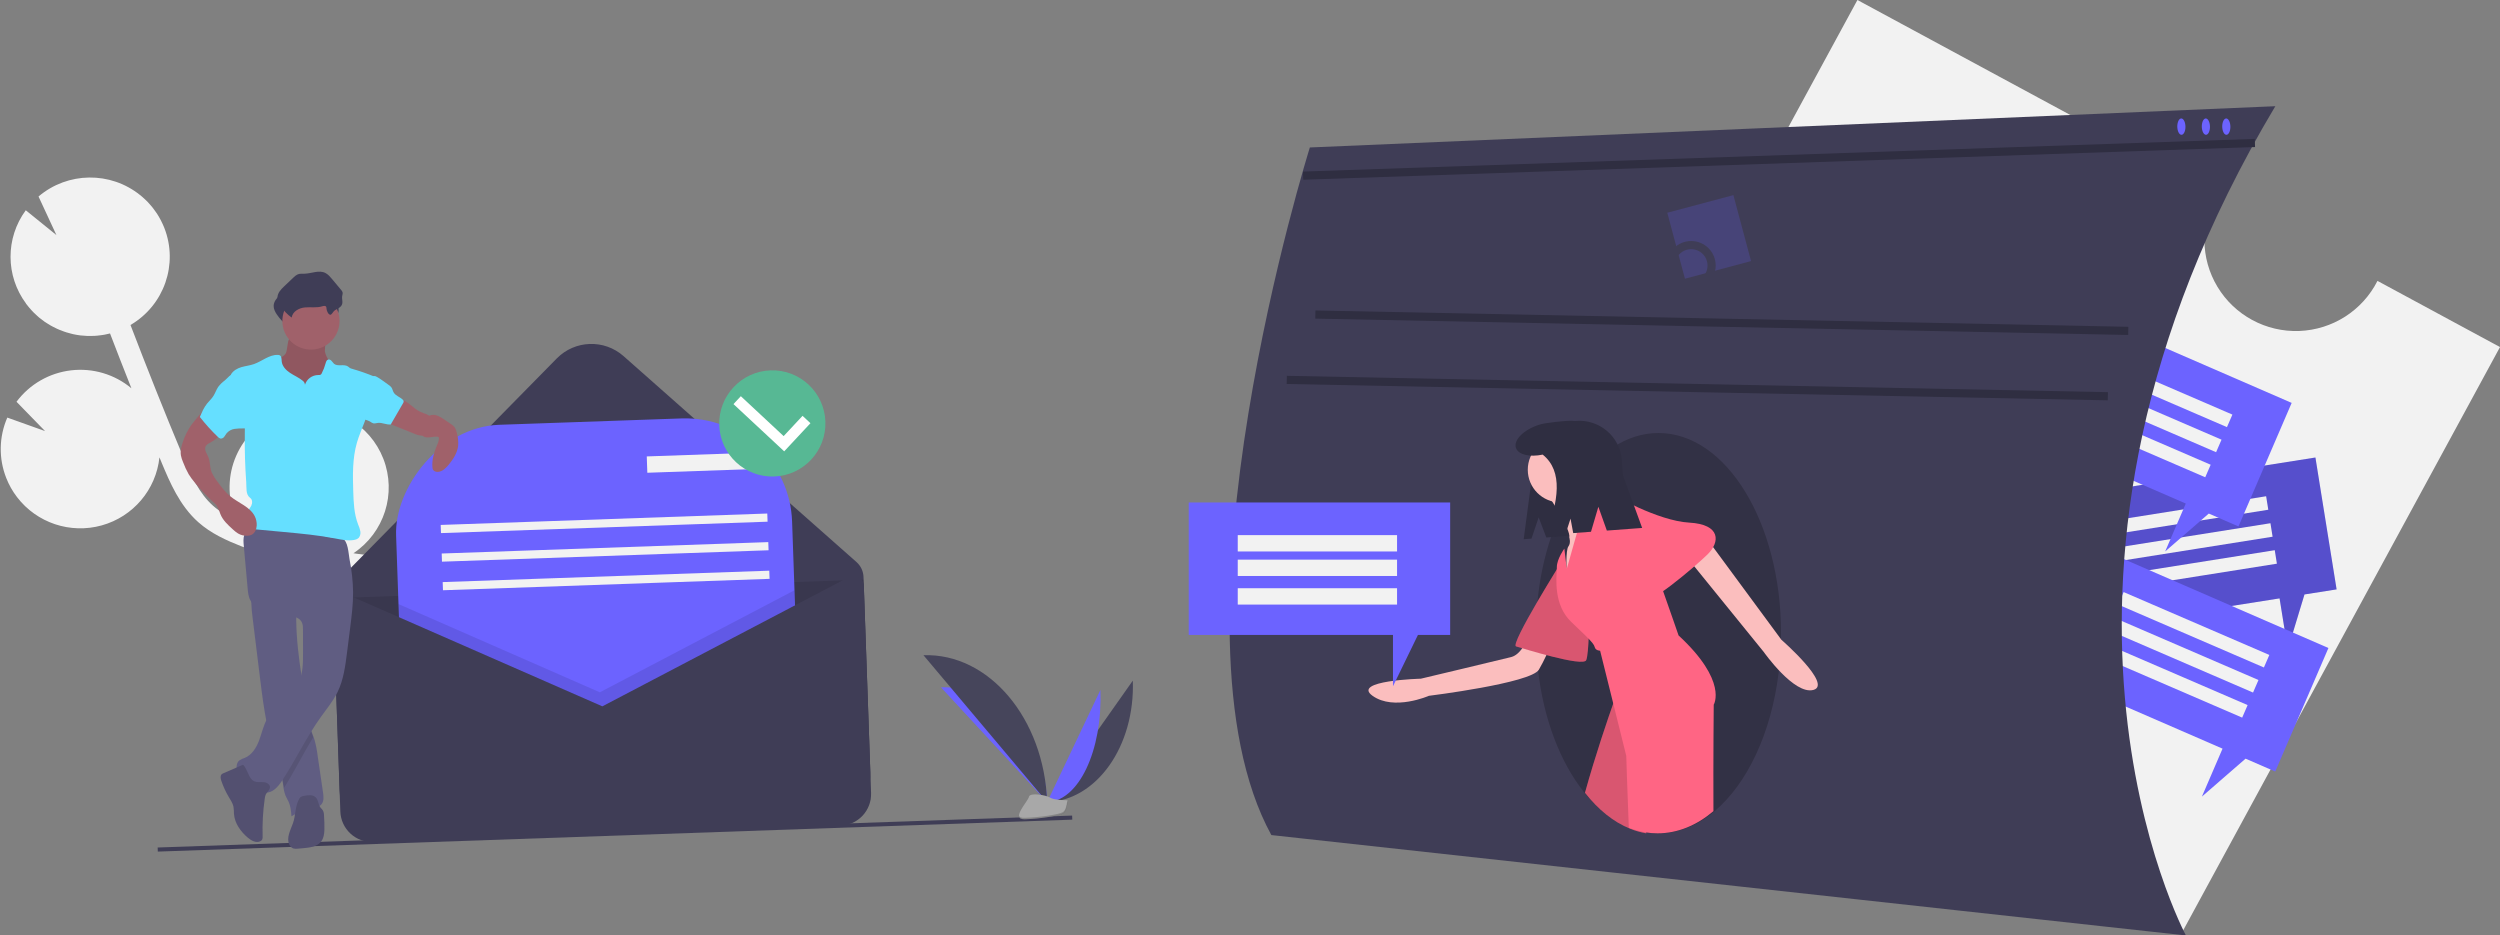 <?xml version="1.0" encoding="UTF-8"?>
<svg width="612px" height="229px" viewBox="0 0 612 229" version="1.1" xmlns="http://www.w3.org/2000/svg" xmlns:xlink="http://www.w3.org/1999/xlink">
    <rect x="0" y="0" width="612" height="229" fill="#808080" stroke="none"/>
    <!-- Generator: Sketch 55.2 (78181) - https://sketchapp.com -->
    <title>Networking</title>
    <desc>Created with Sketch.</desc>
    <g id="Page-1" stroke="none" stroke-width="1" fill="none" fill-rule="evenodd">
        <g id="Desktop-HD" transform="translate(-772, -3726)">
            <g id="Networking" transform="translate(768, 3720)">
                <g id="undraw_message_sent_1030" transform="translate(154.5, 108.5) scale(-1, 1) rotate(2) translate(-154.5, -108.5) translate(4, 6)">
                    <path d="M212.534,133.716 L214.907,133.308 C215.134,133.268 215.36,133.22 215.588,133.179 C207.852,128.398 204.474,118.919 207.454,110.353 C210.434,101.787 218.977,96.418 228.025,97.426 L224.915,104.795 L232.284,98.388 C232.301,98.393 232.318,98.398 232.334,98.405 C237.207,100.114 241.199,103.68 243.431,108.32 C245.663,112.959 245.953,118.292 244.236,123.144 C244.113,123.493 243.966,123.826 243.825,124.164 C245.906,123.123 247.901,121.912 249.529,120.361 C252.823,117.217 254.628,112.88 256.646,107.535 C260.642,96.945 264.49,86.201 268.184,75.434 C259.767,70.899 255.908,60.946 259.081,51.956 C259.279,51.396 259.508,50.857 259.751,50.328 C259.812,50.195 259.873,50.063 259.937,49.933 C260.184,49.425 260.444,48.928 260.731,48.45 C260.777,48.372 260.83,48.299 260.878,48.221 C261.127,47.819 261.389,47.428 261.666,47.05 C261.769,46.908 261.871,46.766 261.978,46.627 C262.291,46.219 262.615,45.823 262.957,45.444 C263.071,45.317 263.192,45.199 263.31,45.075 C263.573,44.799 263.842,44.532 264.12,44.272 C264.266,44.136 264.41,43.998 264.56,43.867 C264.599,43.833 264.635,43.796 264.673,43.762 C264.675,43.765 264.677,43.768 264.679,43.77 C271.759,37.627 282.235,37.392 289.585,43.213 L285.538,52.802 L292.823,46.472 C298.056,53.11 298.348,62.364 293.543,69.315 C293.55,69.318 293.557,69.319 293.564,69.322 C293.484,69.438 293.394,69.545 293.312,69.659 C293.158,69.874 293.001,70.084 292.84,70.291 C292.633,70.557 292.418,70.813 292.199,71.066 C292.033,71.257 291.87,71.449 291.697,71.633 C291.445,71.902 291.181,72.156 290.915,72.409 C290.759,72.557 290.611,72.712 290.451,72.854 C290.032,73.226 289.599,73.58 289.152,73.914 C288.994,74.031 288.829,74.134 288.669,74.247 C288.354,74.467 288.038,74.684 287.712,74.885 C287.509,75.009 287.302,75.123 287.095,75.24 C286.796,75.41 286.494,75.574 286.187,75.728 C285.968,75.837 285.749,75.94 285.527,76.041 C285.211,76.184 284.891,76.317 284.568,76.444 C284.351,76.529 284.135,76.614 283.915,76.692 C283.552,76.819 283.184,76.929 282.814,77.035 C282.627,77.089 282.443,77.15 282.254,77.198 C281.699,77.339 281.137,77.459 280.569,77.551 C280.462,77.568 280.353,77.575 280.246,77.59 C279.775,77.659 279.301,77.714 278.824,77.747 C278.619,77.762 278.412,77.764 278.206,77.772 C277.82,77.787 277.434,77.794 277.046,77.786 C276.819,77.781 276.593,77.77 276.366,77.757 C275.988,77.736 275.609,77.703 275.231,77.659 C275.007,77.633 274.783,77.607 274.559,77.573 C274.153,77.512 273.748,77.432 273.342,77.344 C273.316,77.338 273.289,77.335 273.263,77.329 C271.703,81.871 270.115,86.404 268.498,90.927 C272.484,87.358 277.772,85.584 283.114,86.023 C288.456,86.461 293.381,89.073 296.726,93.244 L289.991,100.66 L299.11,97.035 C301.324,101.66 301.605,106.971 299.889,111.801 C299.294,113.498 298.461,115.103 297.414,116.568 C292.804,123.06 284.68,126.092 276.92,124.216 C269.159,122.34 263.336,115.936 262.23,108.061 C262.058,108.517 261.893,108.978 261.721,109.434 C259.941,114.148 257.726,120.016 253.279,124.258 C250.264,127.133 246.555,128.957 242.996,130.5 C240.678,131.504 238.33,132.432 235.951,133.285 C233.306,134.882 230.318,135.83 227.233,136.051 C223.479,137.089 219.678,137.956 215.842,138.625 L213.449,139.036 C211.299,139.403 209.095,139.78 206.907,140.215 C207.222,140.308 207.537,140.397 207.851,140.507 C215.85,143.31 221.11,150.943 220.859,159.383 L205.861,163.966 L219.433,166.112 C216.909,172.287 211.379,176.74 204.786,177.905 C198.194,179.07 191.462,176.784 186.959,171.851 C187.096,172.31 187.235,172.769 187.374,173.227 C187.649,174.137 187.922,175.043 188.185,175.939 C191.756,188.157 190.219,197.768 183.856,203 L180.404,198.839 C186.596,193.746 184.675,183.251 182.98,177.447 C182.722,176.566 182.453,175.677 182.183,174.783 C179.857,167.089 177.22,158.369 180.635,150.355 C185.782,138.277 200.615,135.748 212.534,133.716 Z" id="Path" fill="#F2F2F2" fill-rule="nonzero"></path>
                    <path d="M208.113,204 L103.887,204 C96.77,204 91,198.228 91,191.108 L91,143.34 C91,141.938 91.576,140.597 92.593,139.633 L147.822,87.261 C152.408,82.913 159.592,82.913 164.178,87.261 L216.836,137.195 C219.494,139.716 221,143.219 221,146.884 L221,191.108 C221,194.527 219.642,197.806 217.225,200.224 C214.809,202.642 211.531,204 208.113,204 L208.113,204 Z" id="Path" fill="#3F3D56" fill-rule="nonzero"></path>
                    <path d="M91,144 L220,144 L220,196.199 C220,200.508 216.514,204 212.213,204 L98.787,204 C94.486,204 91,200.508 91,196.199 L91,144 Z" id="Path" fill="#000000" fill-rule="nonzero" opacity="0.1"></path>
                    <g id="Group" transform="translate(0, 0)"></g>
                    <rect id="Rectangle" fill="#6C63FF" fill-rule="nonzero" x="108" y="103" width="97" height="96" rx="26.181"></rect>
                    <polygon id="Path" fill="#000000" fill-rule="nonzero" opacity="0.1" points="205 146 205 199 108 199 108 146 156.5 169.306"></polygon>
                    <path d="M156,172.764 L94.577,143.247 C93.804,142.876 92.894,142.926 92.168,143.379 C91.441,143.832 91,144.625 91,145.478 L91,196.263 C91,198.315 91.82,200.283 93.279,201.734 C94.739,203.185 96.718,204 98.782,204 L213.218,204 C215.282,204 217.261,203.185 218.721,201.734 C220.18,200.283 221,198.315 221,196.263 L221,146.348 C221,145.307 220.462,144.34 219.575,143.787 C218.688,143.233 217.578,143.173 216.636,143.626 L156,172.764 Z" id="Path" fill="#3F3D56" fill-rule="nonzero"></path>
                    <rect id="Rectangle" fill="#F2F2F2" fill-rule="nonzero" x="116" y="112" width="27" height="4"></rect>
                    <rect id="Rectangle" fill="#F2F2F2" fill-rule="nonzero" x="114" y="127" width="80" height="2"></rect>
                    <rect id="Rectangle" fill="#F2F2F2" fill-rule="nonzero" x="114" y="134" width="80" height="2"></rect>
                    <rect id="Rectangle" fill="#F2F2F2" fill-rule="nonzero" x="114" y="141" width="80" height="2"></rect>
                    <path d="M42,204 L266,204" id="Path" stroke="#3F3D56"></path>
                    <path d="M26,171 C26,187.029 35.84,200 48,200" id="Path" fill="#46455B" fill-rule="nonzero"></path>
                    <path d="M48,200 C48,183.971 59.182,171 73,171" id="Path" fill="#6C63FF" fill-rule="nonzero"></path>
                    <path d="M34,173 C34,187.924 40.262,200 48,200" id="Path" fill="#6C63FF" fill-rule="nonzero"></path>
                    <path d="M48,200 C48,179.549 60.971,163 77,163" id="Path" fill="#46455B" fill-rule="nonzero"></path>
                    <path d="M43,199.716 C43,199.716 46.225,199.618 47.197,198.937 C48.169,198.255 52.158,197.441 52.399,198.534 C52.64,199.627 57.245,203.97 53.604,203.999 C49.963,204.028 45.144,203.441 44.174,202.859 C43.204,202.277 43,199.716 43,199.716 Z" id="Path" fill="#A8A8A8" fill-rule="nonzero"></path>
                    <path d="M53.67,203.644 C50.029,203.671 45.209,203.123 44.239,202.581 C43.501,202.167 43.206,200.684 43.108,200 C43.039,200.003 43,200.004 43,200.004 C43,200.004 43.204,202.393 44.174,202.935 C45.145,203.478 49.964,204.026 53.605,203.999 C54.656,203.991 55.019,203.648 54.999,203.139 C54.853,203.446 54.452,203.638 53.67,203.644 Z" id="Path" fill="#000000" fill-rule="nonzero" opacity="0.2"></path>
                    <path d="M220.842,83.541 C220.681,84.992 219.584,86.161 219.177,87.563 C218.565,89.672 219.623,91.936 221.07,93.579 C223.429,96.229 226.741,97.815 230.267,97.985 C230.78,98.03 231.296,97.973 231.787,97.818 C232.226,97.64 232.62,97.367 232.944,97.02 C234.034,95.916 234.619,94.386 234.852,92.845 C235.085,91.305 234.995,89.735 234.904,88.18 C234.904,87.858 234.846,87.539 234.733,87.239 C234.584,86.952 234.38,86.699 234.132,86.494 C233.348,85.768 232.483,85.134 231.556,84.606 C231.137,84.416 230.768,84.131 230.477,83.772 C230.302,83.465 230.188,83.126 230.143,82.774 L229.858,81.311 C229.808,80.889 229.665,80.484 229.441,80.125 C228.938,79.441 227.976,79.348 227.132,79.314 L224.042,79.192 C223.08,79.154 221.814,78.876 220.875,79.066 C219.999,79.244 220.29,80.059 220.449,80.801 C220.68,81.697 220.812,82.615 220.842,83.541 L220.842,83.541 Z" id="Path" fill="#A0616A" fill-rule="nonzero"></path>
                    <path d="M220.842,83.541 C220.681,84.992 219.584,86.161 219.177,87.563 C218.565,89.672 219.623,91.936 221.07,93.579 C223.429,96.229 226.741,97.815 230.267,97.985 C230.78,98.03 231.296,97.973 231.787,97.818 C232.226,97.64 232.62,97.367 232.944,97.02 C234.034,95.916 234.619,94.386 234.852,92.845 C235.085,91.305 234.995,89.735 234.904,88.18 C234.904,87.858 234.846,87.539 234.733,87.239 C234.584,86.952 234.38,86.699 234.132,86.494 C233.348,85.768 232.483,85.134 231.556,84.606 C231.137,84.416 230.768,84.131 230.477,83.772 C230.302,83.465 230.188,83.126 230.143,82.774 L229.858,81.311 C229.808,80.889 229.665,80.484 229.441,80.125 C228.938,79.441 227.976,79.348 227.132,79.314 L224.042,79.192 C223.08,79.154 221.814,78.876 220.875,79.066 C219.999,79.244 220.29,80.059 220.449,80.801 C220.68,81.697 220.812,82.615 220.842,83.541 L220.842,83.541 Z" id="Path" fill="#000000" fill-rule="nonzero" opacity="0.1"></path>
                    <path d="M240.798,148.258 C240.368,153.152 239.937,158.045 239.507,162.937 C239.17,166.787 238.827,170.652 238.167,174.453 C237.938,175.762 237.671,177.065 237.354,178.357 C236.472,181.943 235.192,185.448 234.779,189.124 C234.766,189.23 234.755,189.338 234.744,189.447 C234.698,190.26 234.55,191.063 234.303,191.836 C234.097,192.397 233.78,192.909 233.556,193.463 C233.11,194.572 233.052,195.799 232.998,197 C231.431,196.086 229.716,195.478 227.937,195.206 C227.079,195.073 226.123,194.978 225.538,194.313 C224.891,193.578 224.963,192.454 225.071,191.466 C225.412,188.401 225.753,185.337 226.092,182.274 C226.203,180.957 226.419,179.651 226.738,178.37 C226.855,177.944 226.996,177.525 227.14,177.106 C227.337,176.529 227.537,175.952 227.687,175.359 C227.903,174.401 228.054,173.429 228.139,172.449 C228.489,169.365 228.911,166.288 229.28,163.207 L229.299,163.045 C229.854,158.374 230.275,153.681 230.153,148.977 C230.136,148.281 230.108,147.584 230.064,146.885 C230.003,145.873 229.914,145.337 230.723,144.703 C231.616,144.005 232.791,143.516 233.812,143.058 C234.362,142.81 240.415,140.581 240.557,141.07 C240.841,142.113 240.99,143.191 241,144.275 C241.004,145.606 240.937,146.935 240.798,148.258 Z" id="Path" fill="#605D82" fill-rule="nonzero"></path>
                    <path d="M238,175.234 C237.772,176.524 237.506,177.807 237.189,179.079 C236.309,182.61 235.033,186.062 234.621,189.683 C234.608,189.787 234.597,189.893 234.586,190 C231.894,186.062 229.627,181.827 227,177.847 C227.197,177.279 227.397,176.71 227.546,176.127 C227.762,175.183 227.912,174.226 227.997,173.261 C228.346,170.224 228.766,167.194 229.135,164.16 L229.154,164 C229.309,164.644 229.529,165.27 229.811,165.867 C231.576,169.538 235.767,171.394 237.818,174.908 C237.881,175.017 237.941,175.125 238,175.234 Z" id="Path" fill="#000000" fill-rule="nonzero" opacity="0.1"></path>
                    <path d="M216.01,142.768 C216.101,145.696 216.572,148.598 217.041,151.49 L218.01,157.457 C218.54,160.723 219.092,164.055 220.643,166.98 C221.803,169.168 223.475,171.035 224.987,172.998 C228.705,177.824 231.498,183.291 235.023,188.258 C236.048,189.702 237.513,191.264 239.261,190.962 C240.409,190.764 241.243,189.812 242.145,189.078 C243.209,188.213 244.491,187.579 245.327,186.495 C246.164,185.41 246.328,183.606 245.194,182.834 C244.784,182.608 244.349,182.43 243.897,182.305 C242.139,181.639 241.001,179.929 240.277,178.2 C239.554,176.47 239.115,174.611 238.15,173.003 C236.055,169.508 231.77,167.663 229.966,164.011 C228.956,161.965 228.86,159.608 228.782,157.329 L228.585,151.521 C228.564,150.885 228.547,150.225 228.806,149.644 C229.496,148.098 231.579,147.954 233.266,147.758 C235.181,147.534 237.035,146.951 238.732,146.04 C239.703,145.517 240.652,144.851 241.172,143.88 C241.646,142.994 241.712,141.956 241.767,140.954 L242.351,130.427 C242.402,129.522 242.448,128.585 242.127,127.736 C241.323,125.604 238.621,124.908 236.338,125.01 C232.088,125.199 228.166,127.02 224.159,128.25 C223.167,128.562 222.159,128.824 221.141,129.035 C220.241,129.214 219.153,129.14 218.296,129.428 C216.771,129.94 216.809,133.263 216.593,134.642 C216.146,137.327 215.951,140.047 216.01,142.768 L216.01,142.768 Z" id="Path" fill="#605D82" fill-rule="nonzero"></path>
                    <path d="M238.825,191.058 C239.19,191.449 239.309,192.021 239.404,192.561 C239.932,195.56 240.206,198.602 240.224,201.652 C240.199,201.937 240.253,202.223 240.378,202.476 C240.481,202.627 240.62,202.746 240.781,202.82 C241.837,203.353 243.061,202.61 243.941,201.793 C245.571,200.279 246.95,198.246 247.043,195.95 C247.026,195.359 247.045,194.767 247.101,194.178 C247.244,193.314 247.72,192.561 248.14,191.804 C248.853,190.516 249.429,189.148 249.856,187.724 C250.016,187.189 250.123,186.516 249.727,186.143 C249.587,186.026 249.428,185.939 249.258,185.884 L244.491,184.007 C244.078,183.844 243.05,186.644 242.887,186.95 C242.488,187.699 242.091,188.124 241.291,188.297 C240.473,188.473 239.5,188.22 238.738,188.653 C237.448,189.384 238.094,190.277 238.825,191.058 Z" id="Path" fill="#535070" fill-rule="nonzero"></path>
                    <path d="M231.005,192.884 C230.907,192.694 230.77,192.526 230.603,192.389 C230.359,192.239 230.081,192.147 229.793,192.122 C228.789,191.956 227.599,191.847 226.906,192.572 C226.257,193.252 226.368,194.359 225.825,195.122 C225.653,195.364 225.42,195.563 225.271,195.818 C225.086,196.209 225.003,196.638 225.028,197.067 C225,198.249 224.972,199.434 225.056,200.614 C225.127,201.603 225.298,202.639 225.935,203.413 C226.956,204.657 228.799,204.836 230.434,204.916 L231.758,204.982 C232.123,205.025 232.493,204.992 232.844,204.885 C233.282,204.688 233.62,204.327 233.78,203.884 C234.47,202.219 233.378,200.426 232.705,198.754 C231.932,196.833 232.071,194.7 231.005,192.884 Z" id="Path" fill="#535070" fill-rule="nonzero"></path>
                    <path d="M221.088,75.153 C221.074,74.984 221.097,74.813 221.155,74.656 C221.329,74.322 221.784,74.413 222.127,74.506 C223.507,74.884 224.961,74.542 226.381,74.63 C227.802,74.718 229.402,75.489 229.688,77 C230.719,76.207 231.607,75.217 232.31,74.078 C232.704,73.438 233.048,72.705 232.994,71.938 C232.917,70.832 232.061,70.004 231.268,69.302 L228.905,67.21 C228.594,66.901 228.236,66.654 227.846,66.481 C227.301,66.278 226.705,66.375 226.129,66.375 C224.408,66.376 222.574,65.527 221.044,66.38 C220.405,66.736 219.924,67.347 219.46,67.942 L217.351,70.65 C217.192,70.822 217.076,71.035 217.013,71.27 C216.953,71.6 217.11,71.926 217.165,72.258 C217.264,72.863 217.024,73.508 217.209,74.089 C217.515,75.054 218.595,75.19 219.255,75.743 C219.501,75.949 219.887,76.647 220.18,76.639 C220.709,76.623 221.075,75.598 221.088,75.153 Z" id="Path" fill="#3F3D56" fill-rule="nonzero"></path>
                    <circle id="Oval" fill="#A0616A" fill-rule="nonzero" cx="224" cy="76" r="7"></circle>
                    <path d="M226.008,91.547 C225.516,90.153 224.167,89.235 222.674,89.278 C222.466,89.316 222.251,89.29 222.059,89.201 C221.951,89.119 221.864,89.012 221.807,88.889 C221.377,88.124 221.031,87.317 220.776,86.479 C220.663,86.109 220.509,85.673 220.131,85.577 C219.811,85.536 219.495,85.672 219.308,85.931 C219.128,86.187 218.932,86.431 218.72,86.662 C217.831,87.448 216.255,86.731 215.312,87.453 C215.158,87.57 215.03,87.721 214.868,87.828 C214.706,87.925 214.532,87.999 214.35,88.048 C212.527,88.637 210.741,89.329 209,90.121 C209.628,93.859 210.271,97.662 211.742,101.161 C212.442,102.826 213.235,104.456 213.796,106.172 C215.038,109.974 215.093,114.042 215.107,118.037 C215.117,120.772 215.103,123.565 214.208,126.152 C213.968,126.724 213.798,127.322 213.703,127.935 C213.649,128.551 213.831,129.231 214.336,129.596 C214.629,129.786 214.964,129.902 215.312,129.935 C216.862,130.16 218.425,129.752 219.951,129.403 C224.042,128.466 228.214,127.93 232.378,127.395 L239.356,126.499 C239.856,126.465 240.345,126.34 240.799,126.13 C242.076,125.439 242.197,123.539 241.405,122.332 C241.024,121.753 240.488,121.278 240.169,120.664 C239.849,120.051 239.822,119.193 240.372,118.768 C241.49,117.903 241.157,116.299 241.21,114.896 C241.359,110.973 241.339,107.049 241.15,103.123 C241.094,102.31 241.08,101.495 241.11,100.681 C241.234,99.302 241.492,97.937 241.88,96.607 L244,88.35 C243.446,87.485 242.386,86.935 241.381,86.686 C240.376,86.437 239.33,86.363 238.341,86.06 C236.314,85.439 234.509,83.863 232.392,84.01 C232.232,84.012 232.075,84.05 231.931,84.121 C231.454,84.388 231.53,85.069 231.499,85.611 C231.431,86.809 230.54,87.811 229.555,88.514 C228.571,89.216 227.447,89.728 226.542,90.529 C226.218,90.771 226.021,91.145 226.008,91.547 L226.008,91.547 Z" id="Path" fill="#65DFFF" fill-rule="nonzero"></path>
                    <path d="M198.786,98.693 C198.314,99.006 197.812,99.27 197.288,99.481 C196.775,99.637 196.29,99.877 195.853,100.192 C195.651,100.371 195.482,100.584 195.354,100.822 C194.863,101.712 194.884,102.804 195.41,103.673 C195.937,104.541 196.884,105.048 197.882,104.996 C198.533,104.922 199.167,104.729 199.752,104.427 L204.775,102.203 C205.625,101.826 206.544,101.385 206.946,100.532 C206.993,100.452 207.01,100.358 206.995,100.267 C206.954,100.17 206.881,100.091 206.788,100.045 C205.655,99.293 204.664,98.339 203.863,97.227 C203.657,96.941 203.405,96.266 203.114,96.095 C202.05,95.469 199.637,98.129 198.786,98.693 Z" id="Path" fill="#A0616A" fill-rule="nonzero"></path>
                    <path d="M251.159,97 L253.037,99.106 C253.44,99.558 253.844,100.011 254.212,100.491 C255.114,101.712 255.838,103.051 256.362,104.469 C256.771,105.521 257.109,106.641 256.967,107.757 C256.872,108.33 256.715,108.891 256.497,109.43 C256.153,110.467 255.726,111.476 255.221,112.447 C254.796,113.185 254.316,113.891 253.785,114.56 C252.331,116.451 250.74,118.238 249.024,119.905 C248.382,120.529 248.113,121.538 247.834,122.381 C247.318,123.937 246.092,125.149 244.905,126.297 C244.524,126.693 244.103,127.049 243.648,127.36 C242.967,127.791 242.17,128.013 241.36,127.999 C241.005,128.002 240.654,127.93 240.329,127.79 C239.517,127.412 239.105,126.49 239.02,125.612 C238.945,124.815 239.081,124.012 239.415,123.282 C240.493,120.939 243.26,119.923 245.216,118.213 C246.363,117.211 247.24,115.951 248.106,114.705 C248.693,113.927 249.184,113.083 249.567,112.191 C250.004,111.047 249.834,109.692 250.215,108.529 C250.377,108.037 250.663,107.593 250.837,107.106 C251.01,106.618 251.054,106.039 250.75,105.617 C250.522,105.349 250.23,105.139 249.9,105.006 C248.651,104.383 247.251,103.582 247.012,102.226 C246.917,101.475 247.117,100.716 247.571,100.104 C248.025,99.5 248.554,98.955 249.147,98.482 C249.694,98.008 250.613,97.474 251.159,97 Z" id="Path" fill="#A0616A" fill-rule="nonzero"></path>
                    <path d="M197.276,101.807 C196.959,101.17 196.563,100.521 195.924,100.205 C195.297,99.935 194.587,99.932 193.958,100.197 C193.338,100.462 192.757,100.811 192.233,101.234 L190.686,102.367 C190.335,102.596 190.025,102.88 189.768,103.209 C189.524,103.609 189.361,104.052 189.29,104.514 C189.02,105.567 188.938,106.659 189.046,107.74 C189.292,109.474 190.343,110.987 191.501,112.307 C192.224,113.132 193.117,113.964 194.217,113.999 C194.692,114.014 195.22,113.828 195.418,113.399 C195.486,113.228 195.522,113.047 195.525,112.864 C195.644,110.93 194.948,109.041 194.136,107.28 C193.877,106.818 193.724,106.306 193.688,105.779 C193.683,105.69 193.706,105.602 193.755,105.528 C193.825,105.455 193.918,105.41 194.019,105.4 C195.129,105.181 197.042,106.039 197.822,104.813 C198.327,104.018 197.635,102.527 197.276,101.807 Z" id="Path" fill="#A0616A" fill-rule="nonzero"></path>
                    <path d="M220.088,73.153 C220.074,72.984 220.097,72.813 220.155,72.656 C220.329,72.322 220.784,72.413 221.127,72.506 C222.507,72.884 223.961,72.542 225.381,72.63 C226.802,72.718 228.402,73.489 228.688,75 C229.719,74.207 230.607,73.217 231.31,72.078 C231.704,71.438 232.048,70.705 231.994,69.938 C231.917,68.832 231.061,68.004 230.268,67.302 L227.905,65.21 C227.594,64.901 227.236,64.654 226.846,64.481 C226.301,64.278 225.705,64.375 225.129,64.375 C223.408,64.376 221.574,63.527 220.044,64.38 C219.405,64.736 218.924,65.347 218.46,65.942 L216.351,68.65 C216.192,68.822 216.076,69.035 216.013,69.27 C215.953,69.6 216.11,69.926 216.165,70.258 C216.264,70.863 216.024,71.508 216.209,72.089 C216.515,73.054 217.595,73.19 218.255,73.743 C218.501,73.949 218.887,74.647 219.18,74.639 C219.709,74.623 220.075,73.598 220.088,73.153 Z" id="Path" fill="#3F3D56" fill-rule="nonzero"></path>
                    <path d="M205.586,92.263 C205.315,92.44 205.078,92.665 204.884,92.926 C204.638,93.303 204.588,93.78 204.377,94.178 C203.925,95.03 202.868,95.333 202.208,96.033 C202.104,96.129 202.031,96.255 202,96.395 C201.997,96.585 202.06,96.77 202.177,96.917 L205.357,101.991 C206.416,102.085 207.432,101.412 208.491,101.502 C208.887,101.535 209.292,101.674 209.671,101.555 C209.942,101.433 210.197,101.275 210.428,101.085 C211.06,100.68 211.901,100.633 212.432,100.098 C212.94,99.584 213.005,98.781 212.999,98.053 C213.008,97.42 212.944,96.789 212.81,96.172 C212.342,94.224 210.874,92.73 209.954,91.005 C209.506,90.165 209.263,89.673 208.315,90.25 C207.362,90.83 206.483,91.597 205.586,92.263 Z" id="Path" fill="#65DFFF" fill-rule="nonzero"></path>
                    <path d="M245.613,89.823 C246.226,90.242 246.78,90.752 247.256,91.336 C247.753,92.011 248.035,92.837 248.513,93.527 C248.977,94.196 249.607,94.714 250.133,95.33 C250.93,96.264 251.47,97.404 252,98.529 C250.705,100.305 249.293,101.983 247.775,103.55 C247.606,103.76 247.383,103.914 247.133,103.994 C246.788,104.032 246.447,103.886 246.226,103.605 C245.991,103.346 245.824,103.026 245.599,102.756 C245.068,102.18 244.361,101.82 243.602,101.74 C242.85,101.664 242.093,101.653 241.34,101.708 C241.174,101.727 241.007,101.697 240.856,101.622 C240.744,101.541 240.654,101.432 240.593,101.304 C239.708,99.722 239.993,97.735 240.305,95.929 L241.021,91.785 C241.124,90.993 241.325,90.219 241.617,89.482 C241.888,88.872 242.494,87.839 243.24,88.021 C243.991,88.205 244.98,89.344 245.613,89.823 Z" id="Path" fill="#65DFFF" fill-rule="nonzero"></path>
                    <circle id="Oval" fill="#FFFFFF" fill-rule="nonzero" cx="112" cy="105" r="11"></circle>
                    <path d="M112,92 C104.82,92 99,97.82 99,105 C99,112.18 104.82,118 112,118 C119.18,118 125,112.18 125,105 C124.979,97.829 119.171,92.021 112,92 Z M109.331,111.931 L102.669,105.269 L104.537,103.4 L109.338,108.2 L119.469,98.069 L121.337,99.938 L109.331,111.931 L109.331,111.931 Z" id="Shape" fill="#57B894" fill-rule="nonzero"></path>
                </g>
                <g id="undraw_reminders_697p" transform="translate(455.5, 120.5) scale(-1, 1) translate(-455.5, -120.5) translate(295, 6)">
                    <path d="M157.303,0 L69.333,47.515 C73.428,54.546 73.364,63.242 69.166,70.212 C64.968,77.183 57.3,81.324 49.151,81.023 C41.003,80.721 33.664,76.023 29.995,68.762 L0,84.963 L77.697,228 L235,143.037 L157.303,0 Z" id="Path" fill="#F2F2F2" fill-rule="nonzero"></path>
                    <polygon id="Path" fill="#6C63FF" fill-rule="nonzero" points="45.185 112 109 122.067 103.815 154.348 53.96 146.483 51.949 159 47.862 145.521 40 144.281"></polygon>
                    <polygon id="Path" fill="#000000" fill-rule="nonzero" opacity="0.2" points="45.185 112 109 122.067 103.815 154.348 53.96 146.483 51.949 159 47.862 145.521 40 144.281"></polygon>
                    <polygon id="Rectangle" fill="#F2F2F2" fill-rule="nonzero" transform="translate(76.174, 126.181) rotate(-170.956) translate(-76.174, -126.181) " points="56.746 124.516 95.602 124.503 95.601 127.847 56.745 127.859"></polygon>
                    <polygon id="Rectangle" fill="#F2F2F2" fill-rule="nonzero" transform="translate(75.12, 132.784) rotate(-170.956) translate(-75.12, -132.784) " points="55.693 131.119 94.549 131.106 94.548 134.45 55.692 134.462"></polygon>
                    <polygon id="Rectangle" fill="#F2F2F2" fill-rule="nonzero" transform="translate(74.067, 139.387) rotate(-170.956) translate(-74.067, -139.387) " points="54.639 137.722 93.496 137.71 93.495 141.053 54.638 141.065"></polygon>
                    <polygon id="Path" fill="#6C63FF" fill-rule="nonzero" points="42 158.63 100.98 133 114 163.248 67.922 183.271 72.97 195 62.287 185.72 55.02 188.878"></polygon>
                    <polygon id="Rectangle" fill="#F2F2F2" fill-rule="nonzero" transform="translate(74.964, 154.169) rotate(156.612) translate(-74.964, -154.169) " points="55.539 152.483 94.385 152.512 94.388 155.856 55.542 155.827"></polygon>
                    <polygon id="Rectangle" fill="#F2F2F2" fill-rule="nonzero" transform="translate(77.623, 160.306) rotate(156.612) translate(-77.623, -160.306) " points="58.199 158.62 97.045 158.648 97.047 161.992 58.201 161.964"></polygon>
                    <polygon id="Rectangle" fill="#F2F2F2" fill-rule="nonzero" transform="translate(80.282, 166.443) rotate(156.612) translate(-80.282, -166.443) " points="60.857 164.756 99.704 164.785 99.706 168.129 60.86 168.1"></polygon>
                    <polygon id="Path" fill="#6C63FF" fill-rule="nonzero" points="51 98.63 109.98 73 123 103.248 76.922 123.271 81.97 135 71.287 125.72 64.02 128.878"></polygon>
                    <polygon id="Rectangle" fill="#F2F2F2" fill-rule="nonzero" transform="translate(84.008, 95.331) rotate(156.612) translate(-84.008, -95.331) " points="64.584 93.645 103.43 93.674 103.433 97.018 64.586 96.989"></polygon>
                    <polygon id="Rectangle" fill="#F2F2F2" fill-rule="nonzero" transform="translate(86.668, 101.468) rotate(156.612) translate(-86.668, -101.468) " points="67.243 99.782 106.09 99.81 106.092 103.154 67.246 103.126"></polygon>
                    <polygon id="Rectangle" fill="#F2F2F2" fill-rule="nonzero" transform="translate(89.326, 107.605) rotate(156.612) translate(-89.326, -107.605) " points="69.902 105.918 108.748 105.947 108.751 109.291 69.905 109.262"></polygon>
                    <path d="M55,26 L291.347,36.099 C291.347,36.099 328.381,153.927 300.774,204.425 L76.884,229 C76.884,229 124.019,141.471 55,26 Z" id="Path" fill="#3F3D56" fill-rule="nonzero"></path>
                    <path d="M91,81 L290,77" id="Path" stroke="#2F2E41" stroke-width="2"></path>
                    <path d="M96,97 L297,93" id="Path" stroke="#2F2E41" stroke-width="2"></path>
                    <path d="M60,35 L293,43" id="Path" stroke="#2F2E41" stroke-width="2"></path>
                    <path d="M236,155.002 C236,155.5 235.997,155.998 235.983,156.489 L235.983,156.492 C235.963,157.709 235.916,158.905 235.839,160.095 C235.758,161.372 235.648,162.632 235.509,163.876 C234.148,176.032 230.039,186.623 224.274,193.863 C221.006,197.97 217.204,201.002 213.065,202.633 C211.801,203.133 210.489,203.502 209.148,203.733 C208.108,203.911 207.054,204 205.998,204 C201.046,204 196.373,202.041 192.258,198.565 C184.307,191.864 178.424,179.524 176.598,164.781 L176.598,164.778 C176.289,162.285 176.094,159.728 176.03,157.114 C176.01,156.415 176,155.711 176,155.002 C176,127.939 189.431,106 205.998,106 C209.922,106 213.67,107.23 217.106,109.469 C217.207,109.533 217.308,109.6 217.405,109.67 C219.296,110.955 221.028,112.455 222.566,114.142 C223.555,115.218 224.479,116.351 225.336,117.534 C226.434,119.055 227.436,120.642 228.335,122.287 C229.088,123.657 229.797,125.101 230.449,126.609 L230.449,126.612 C231.129,128.163 231.751,129.778 232.315,131.458 L232.315,131.462 C234.02,136.602 235.132,141.918 235.63,147.308 C235.876,149.814 236,152.385 236,155.002 Z" id="Path" fill="#000000" fill-rule="nonzero" opacity="0.2"></path>
                    <path d="M72.927,30.206 C73.134,31.222 72.885,32.4 72.373,32.837 C71.861,33.273 71.279,32.805 71.073,31.794 C70.867,30.782 71.113,29.606 71.624,29.166 C72.136,28.726 72.72,29.191 72.927,30.206 Z" id="Path" fill="#6C63FF" fill-rule="nonzero"></path>
                    <path d="M78.927,30.206 C79.134,31.222 78.885,32.4 78.373,32.837 C77.861,33.273 77.279,32.805 77.073,31.794 C76.867,30.782 77.113,29.606 77.624,29.166 C78.136,28.726 78.72,29.191 78.927,30.206 Z" id="Path" fill="#6C63FF" fill-rule="nonzero"></path>
                    <path d="M67.927,30.206 C68.134,31.222 67.885,32.4 67.373,32.837 C66.861,33.273 66.279,32.805 66.073,31.794 C65.867,30.782 66.113,29.606 66.624,29.166 C67.136,28.726 67.72,29.191 67.927,30.206 Z" id="Path" fill="#6C63FF" fill-rule="nonzero"></path>
                    <path d="M235.332,126.661 L237.093,131.854 L239,132 L237.286,119.053 C237.923,110.876 234.478,103.662 226.226,103.031 L226.226,103.031 C220.464,102.591 215.433,106.862 214.988,112.571 L214.015,125.065 C213.8,127.823 215.882,130.232 218.666,130.445 L233.46,131.576 L235.332,126.661 Z" id="Path" fill="#2F2E41" fill-rule="nonzero"></path>
                    <path d="M237.91,156 C237.91,156 239.442,160.19 242.069,160.851 C244.695,161.513 264.176,166.144 264.176,166.144 C264.176,166.144 281.249,166.585 275.996,170.334 C270.743,174.083 262.206,170.334 262.206,170.334 C262.206,170.334 237.253,167.247 235.283,163.939 C233.986,161.688 232.888,159.326 232,156.882 L237.91,156 Z" id="Path" fill="#FBBEBE" fill-rule="nonzero"></path>
                    <path d="M229.413,137 C229.413,137 242.467,157.794 240.864,158.241 C239.26,158.689 224.374,163.384 223.687,161.595 C223,159.807 223,151.534 223,151.534 L229.413,137 Z" id="Path" fill="#FF6584" fill-rule="nonzero"></path>
                    <path d="M229.413,137 C229.413,137 242.467,157.794 240.864,158.241 C239.26,158.689 224.374,163.384 223.687,161.595 C223,159.807 223,151.534 223,151.534 L229.413,137 Z" id="Path" fill="#000000" fill-rule="nonzero" opacity="0.15"></path>
                    <path d="M194.793,131 L175.907,156.626 C175.907,156.626 163.349,167.573 168.056,168.887 C172.762,170.202 180.233,159.601 180.233,159.601 L202,132.775 L194.793,131 Z" id="Path" fill="#FBBEBE" fill-rule="nonzero"></path>
                    <path d="M233,121.254 C233,121.254 227.388,129.601 227.837,131.578 C227.837,131.578 227.388,132.896 228.061,133.774 C228.735,134.653 228.51,139.925 228.51,139.925 L226.265,143 L223.347,133.555 L222,123.45 C222,123.45 225.031,119.387 224.582,117.41 C224.133,115.433 233,121.254 233,121.254 Z" id="Path" fill="#FBBEBE" fill-rule="nonzero"></path>
                    <path d="M224,194.073 C220.759,198.205 216.988,201.254 212.884,202.894 C211.631,203.397 210.329,203.768 209,204 C209.703,188.265 210.514,174.231 211.084,172.99 C212.404,170.109 215.922,169 215.922,169 C215.922,169 216.268,169.938 216.848,171.568 C218.352,175.817 221.426,184.772 224,194.073 Z" id="Path" fill="#FF6584" fill-rule="nonzero"></path>
                    <path d="M224,194.073 C220.759,198.205 216.988,201.254 212.884,202.894 C211.631,203.397 210.329,203.768 209,204 C209.703,188.265 210.514,174.231 211.084,172.99 C212.404,170.109 215.922,169 215.922,169 C215.922,169 216.268,169.938 216.848,171.568 C218.352,175.817 221.426,184.772 224,194.073 Z" id="Path" fill="#000000" fill-rule="nonzero" opacity="0.15"></path>
                    <circle id="Oval" fill="#FBBEBE" fill-rule="nonzero" cx="230" cy="115" r="8"></circle>
                    <path d="M227.354,152.253 C225.828,153.701 224.707,154.769 223.883,155.584 C222.209,157.233 221.761,157.824 221.613,158.414 C221.393,159.296 220.291,159.296 220.291,159.296 L217.248,171.529 L213.888,185.044 C213.888,185.044 213.67,192.554 213.268,202.635 C212.01,203.134 210.703,203.502 209.369,203.733 C208.333,203.911 207.283,204 206.232,204 C201.301,204 196.649,202.044 192.551,198.573 C192.608,185.682 192.478,172.5 192.478,172.5 C192.478,172.5 188.946,166.779 201.087,155.554 C201.087,155.554 203.002,149.986 204.984,144.395 C206.975,138.761 209.034,133.103 209.255,133.103 C209.402,133.103 210.457,131.758 211.796,129.966 C212.971,128.397 214.366,126.481 215.558,124.822 C217.095,122.699 218.303,121 218.303,121 C218.303,121 221.928,121 223.481,122.846 C223.737,123.142 223.928,123.487 224.044,123.861 C224.419,125.079 225.276,128.053 226.136,131.07 C227.291,135.133 228.456,139.265 228.456,139.265 L229.048,134.298 C229.048,134.298 230.886,136.845 230.886,138.824 C230.886,138.931 230.889,139.051 230.892,139.188 C230.99,141.561 231.736,148.087 227.354,152.253 Z" id="Path" fill="#FF6584" fill-rule="nonzero"></path>
                    <path d="M220,122.735 L217.335,121 C217.335,121 206.232,127.505 198.46,127.939 C190.687,128.372 190.909,132.709 194.018,135.745 C197.127,138.78 209.341,149.188 209.785,146.586 C210.229,143.984 220,122.735 220,122.735 Z" id="Path" fill="#FF6584" fill-rule="nonzero"></path>
                    <path d="M235.28,103.99 C233.463,103.397 229.068,103.082 228.425,103.034 C225.297,102.8 222.2,103.778 219.817,105.752 C217.434,107.727 215.96,110.535 215.719,113.561 L210,129.241 L218.644,129.886 L220.722,124.059 L222.525,130.176 L226.877,130.5 L227.536,126.955 L228.723,130.638 L233.57,131 C230.574,122.786 229.221,115.402 234.347,111.289 C237.533,111.954 240.316,111.323 240.893,109.667 C241.558,107.76 239.045,105.218 235.28,103.99 Z" id="Path" fill="#2F2E41" fill-rule="nonzero"></path>
                    <polygon id="Path" fill="#6C63FF" fill-rule="nonzero" points="257 123 321 123 321 155.426 271 155.426 271 168 264.885 155.426 257 155.426"></polygon>
                    <rect id="Rectangle" fill="#F2F2F2" fill-rule="nonzero" transform="translate(289.5, 133) rotate(-180) translate(-289.5, -133) " x="270" y="131" width="39" height="4"></rect>
                    <rect id="Rectangle" fill="#F2F2F2" fill-rule="nonzero" transform="translate(289.5, 139) rotate(-180) translate(-289.5, -139) " x="270" y="137" width="39" height="4"></rect>
                    <rect id="Rectangle" fill="#F2F2F2" fill-rule="nonzero" transform="translate(289.5, 146) rotate(-180) translate(-289.5, -146) " x="270" y="144" width="39" height="4"></rect>
                    <polygon id="Rectangle" fill="#6C63FF" fill-rule="nonzero" opacity="0.2" transform="translate(193.596, 57.995) rotate(14.957) translate(-193.596, -57.995) " points="185.227 49.641 201.974 49.632 201.965 66.35 185.218 66.358"></polygon>
                    <circle id="Oval" stroke="#3F3D56" stroke-width="2" cx="198" cy="65" r="5"></circle>
                </g>
            </g>
        </g>
    </g>
</svg>
